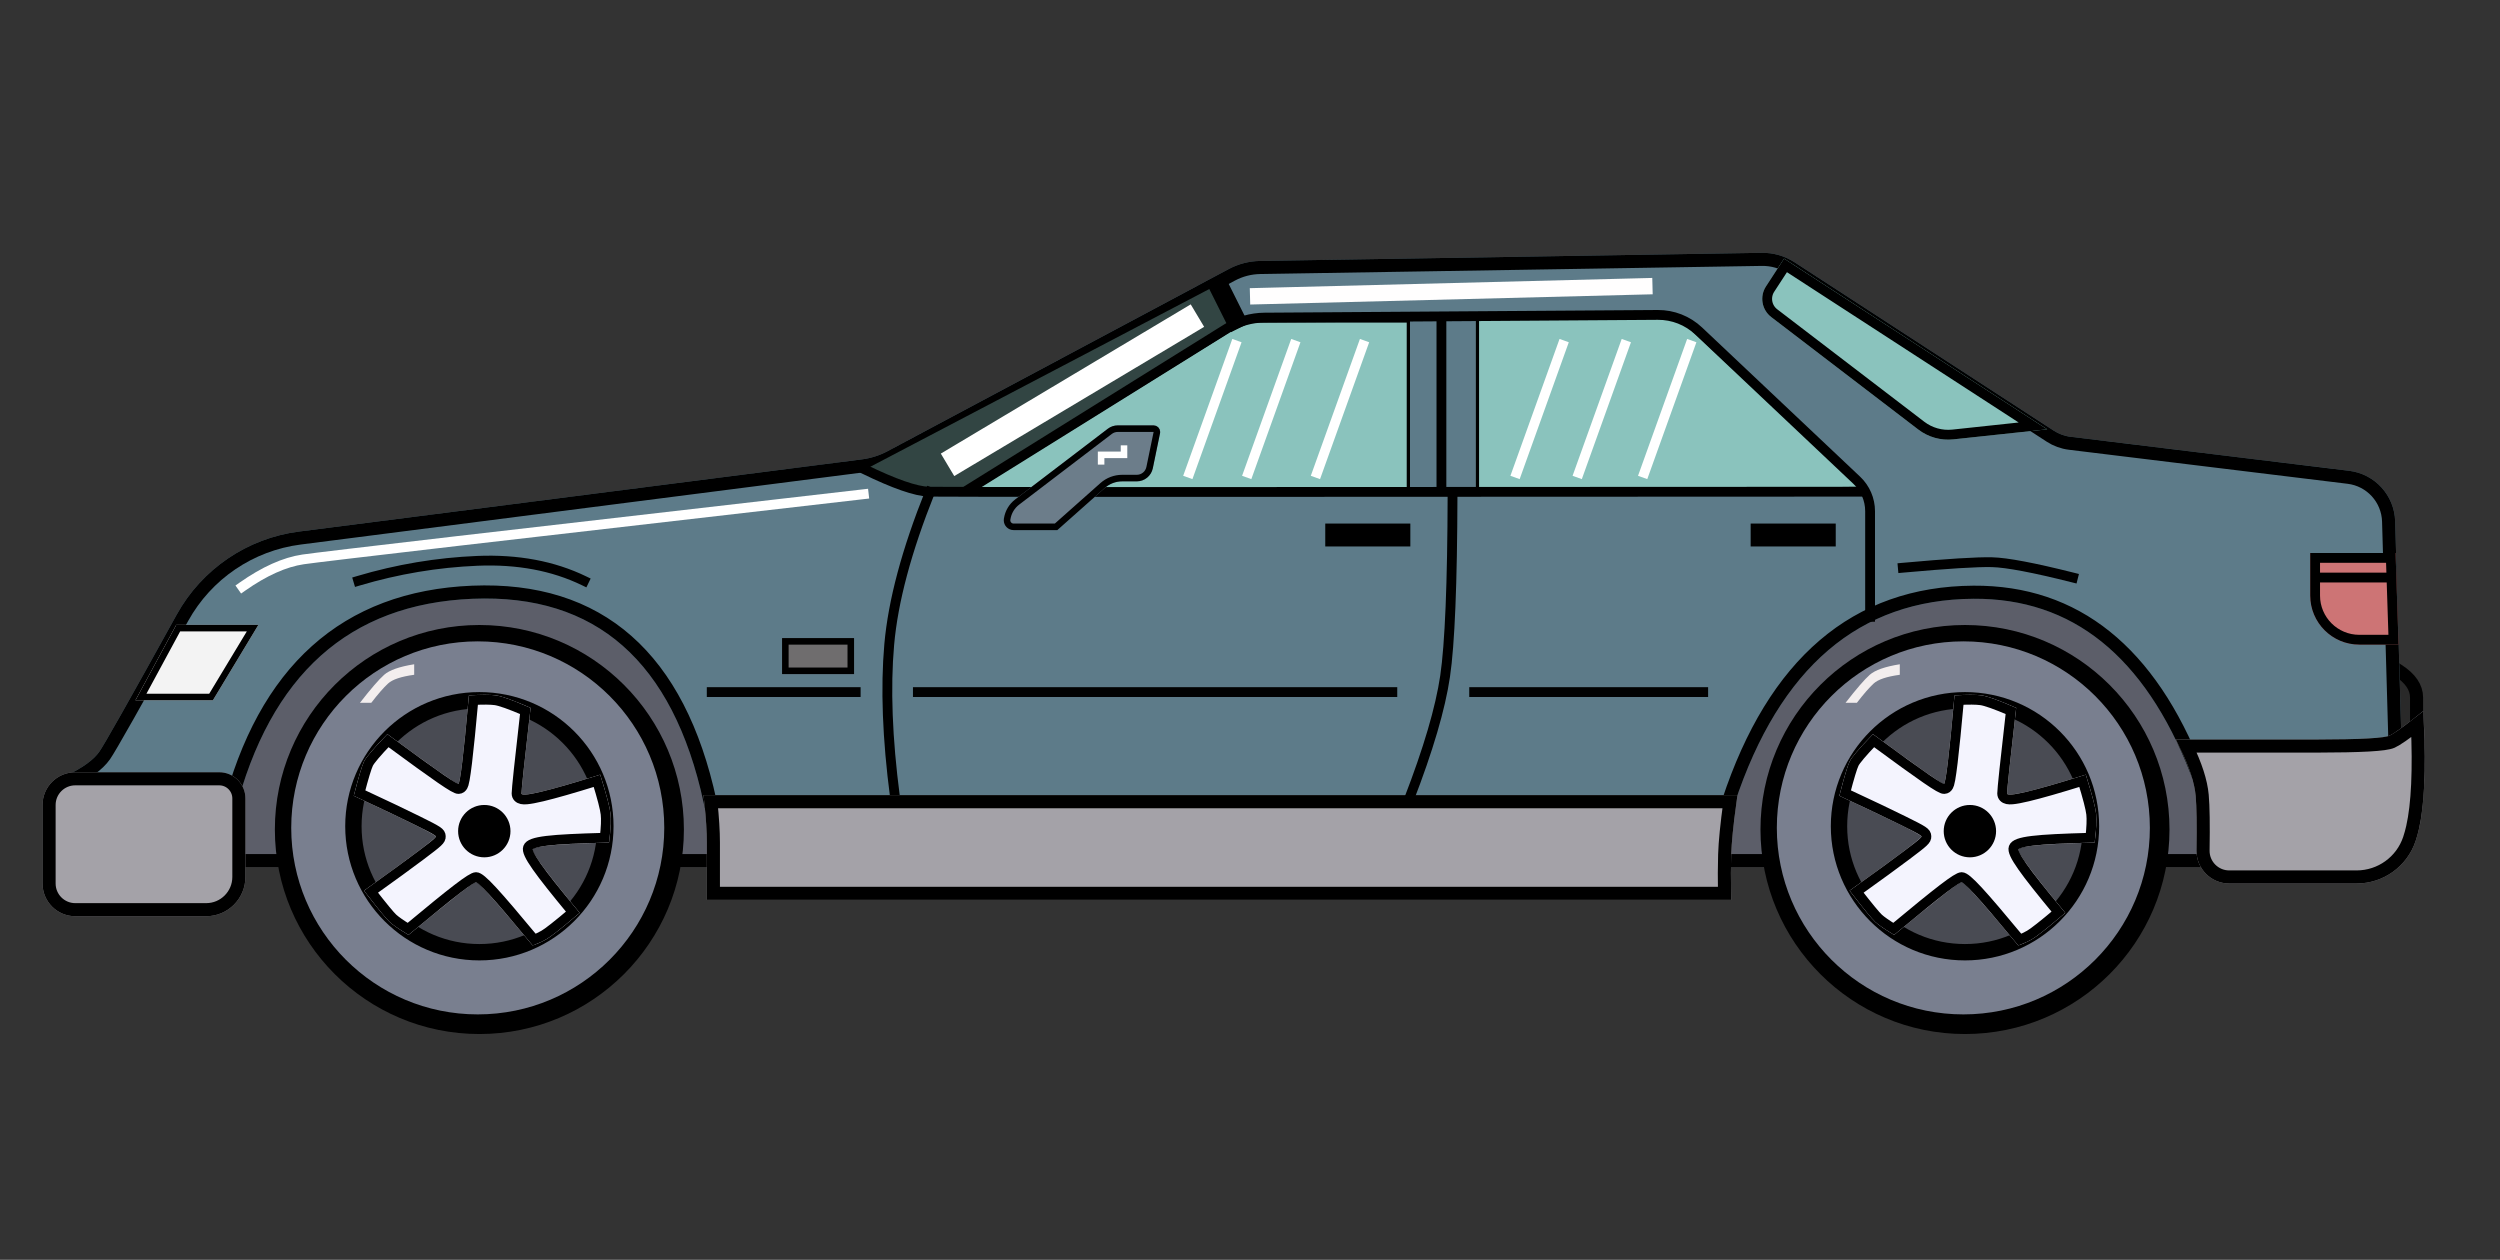 <?xml version="1.0" encoding="UTF-8"?>
<svg width="764px" height="385px" viewBox="0 0 764 385" version="1.1" xmlns="http://www.w3.org/2000/svg" xmlns:xlink="http://www.w3.org/1999/xlink">
    <rect x="0" y="0" width="764" height="385" fill="#333333" stroke="none"/>
    <!-- Generator: Sketch 48.2 (47327) - http://www.bohemiancoding.com/sketch -->
    <title>Car 10</title>
    <desc>Created with Sketch.</desc>
    <defs>
        <polygon id="path-1" points="59.717 99.254 675 96 675 188 46 188"></polygon>
        <path d="M34.382,33.361 C48.26,43.566 55.479,48.652 56.036,48.619 C56.594,48.587 57.681,39.551 59.297,21.513 C63.031,21.272 65.788,21.272 67.568,21.513 C69.348,21.754 72.875,23.024 78.15,25.323 C76.293,41.545 75.364,50.262 75.364,51.472 C75.364,52.682 83.383,50.769 99.42,45.734 C101.305,51.721 102.354,55.69 102.567,57.641 C102.78,59.593 102.633,62.539 102.127,66.48 C86.906,66.88 79.119,67.564 78.767,68.532 C78.414,69.5 83.209,75.979 93.151,87.969 C87.764,92.559 84.35,95.259 82.907,96.068 C81.465,96.878 80.085,97.494 78.767,97.918 C68.053,85.001 62.291,78.543 61.48,78.543 C60.669,78.543 53.791,83.93 40.845,94.705 C38.015,93.004 36.083,91.676 35.05,90.721 C34.016,89.766 31.412,86.587 27.238,81.183 C41.906,70.695 49.229,65.183 49.205,64.647 C49.181,64.111 40.816,59.962 24.109,52.2 C25.565,46.539 26.608,43.05 27.238,41.733 C27.868,40.417 30.249,37.626 34.382,33.361 Z" id="path-2"></path>
        <path d="M34.382,33.361 C48.26,43.566 55.479,48.652 56.036,48.619 C56.594,48.587 57.681,39.551 59.297,21.513 C63.031,21.272 65.788,21.272 67.568,21.513 C69.348,21.754 72.875,23.024 78.15,25.323 C76.293,41.545 75.364,50.262 75.364,51.472 C75.364,52.682 83.383,50.769 99.42,45.734 C101.305,51.721 102.354,55.69 102.567,57.641 C102.78,59.593 102.633,62.539 102.127,66.48 C86.906,66.88 79.119,67.564 78.767,68.532 C78.414,69.5 83.209,75.979 93.151,87.969 C87.764,92.559 84.35,95.259 82.907,96.068 C81.465,96.878 80.085,97.494 78.767,97.918 C68.053,85.001 62.291,78.543 61.48,78.543 C60.669,78.543 53.791,83.93 40.845,94.705 C38.015,93.004 36.083,91.676 35.05,90.721 C34.016,89.766 31.412,86.587 27.238,81.183 C41.906,70.695 49.229,65.183 49.205,64.647 C49.181,64.111 40.816,59.962 24.109,52.2 C25.565,46.539 26.608,43.05 27.238,41.733 C27.868,40.417 30.249,37.626 34.382,33.361 Z" id="path-3"></path>
        <path d="M78.391,85.441 L250.366,63.387 C253.132,63.033 255.811,62.178 258.271,60.864 L362.516,5.217 C365.458,3.647 368.731,2.799 372.065,2.745 L525.353,0.262 C528.933,0.204 532.449,1.215 535.451,3.166 L614.658,54.626 C616.19,55.621 617.928,56.253 619.741,56.475 L704.903,66.874 C712.756,67.833 718.73,74.388 718.957,82.297 L721.204,160.61 L656.864,160.61 C642.945,124.012 620.702,105.803 590.135,105.982 C554.753,106.19 530.255,127.511 516.64,169.944 L202.381,169.944 C193.287,125.736 169.634,104.415 131.424,105.982 C93.214,107.549 68.887,129.8 58.444,172.733 L5.984,173.75 L5.984,160.61 C11.642,158.072 15.424,155.453 17.33,152.752 C18.848,150.602 26.735,136.633 40.993,110.843 L40.993,110.843 C48.701,96.902 62.59,87.467 78.391,85.441 Z" id="path-4"></path>
        <polygon id="path-5" points="438 19 500.012 19 557.639 72.738 438 74"></polygon>
        <polygon id="path-6" points="367.221 20.579 417.896 20.579 417.896 73.331 282.295 73.331"></polygon>
        <path d="M526.682,10.522 L532.209,2.029 L612.629,54.2 L583.944,57.268 C580.123,57.677 576.29,56.603 573.237,54.268 L528.297,19.901 C525.39,17.677 524.686,13.59 526.682,10.522 Z" id="path-7"></path>
        <rect id="path-8" x="226" y="118" width="22" height="11"></rect>
        <polygon id="path-9" points="40.861 113.96 65.966 113.96 52.066 137 28.396 137"></polygon>
        <path d="M202,166 L517.965,166 C516.817,174.006 516.181,180.077 516.057,184.213 C515.932,188.35 515.932,192.945 516.057,198 L203.012,198 C203.012,190.229 203.012,184.397 203.012,180.503 C203.012,176.609 202.674,171.775 202,166 Z" id="path-10"></path>
        <path d="M10,159 L54,159 C58.418,159 62,162.582 62,167 L62,191 C62,197.627 56.627,203 50,203 L10,203 C4.477,203 -2.87635993e-15,198.523 -3.55271368e-15,193 L0,169 C-6.76353751e-16,163.477 4.477,159 10,159 Z" id="path-11"></path>
        <path d="M651.87,149 L694.635,149 C708.035,148.974 715.542,148.591 717.154,147.853 C718.767,147.114 722.231,144.595 727.545,140.295 C728.451,156.414 728.021,168.395 726.256,176.239 C725.959,177.558 725.612,178.814 725.216,180.005 L725.216,180.005 C722.63,187.765 715.369,193 707.189,193 L668.248,193 C662.725,193 658.248,188.523 658.248,183 C658.248,182.945 658.248,182.89 658.249,182.834 C658.378,175.076 658.294,169.542 658,166.233 C657.59,161.625 655.547,155.88 651.87,149 Z" id="path-12"></path>
        <path d="M693,92 L719.087,92 L720,120 L708,120 C699.716,120 693,113.284 693,105 L693,92 Z" id="path-13"></path>
        <path d="M328.586,53 L339.545,53 C340.65,53 341.545,53.895 341.545,55 C341.545,55.136 341.532,55.271 341.504,55.404 L339.296,66.109 C338.817,68.433 336.771,70.099 334.399,70.099 L329.937,70.099 C327.978,70.099 326.088,70.818 324.624,72.118 L310.122,85 L296.75,85 C295.094,85 293.75,83.657 293.75,82 C293.75,81.842 293.763,81.685 293.788,81.529 L293.815,81.36 C294.178,79.076 295.406,77.02 297.244,75.618 L325.553,54.025 C326.425,53.36 327.49,53 328.586,53 Z" id="path-14"></path>
    </defs>
    <g id="Page-1" stroke="none" stroke-width="1" fill="none" fill-rule="evenodd">
        <g id="Car-10">
            <g transform="translate(13, 77)">
                <rect id="Rectangle-150" fill="#292929" x="718" y="130" width="6" height="16"></rect>
                <path d="M725.5,145.378 C725.5,142.362 725.5,139.296 725.5,136.181 C725.5,133.066 723.612,130.293 719.836,127.863" id="Line-87" stroke="#000000" stroke-width="4" stroke-linecap="square"></path>
                <g id="Rectangle-159">
                    <use fill="#5C5E69" fill-rule="evenodd" xlink:href="#path-1"></use>
                    <path stroke="#000000" stroke-width="4" d="M61.433,101.245 L48.333,186 L673,186 L673,98.011 L61.433,101.245 Z"></path>
                </g>
                <g id="Wheel" transform="translate(525, 114)">
                    <circle id="Oval-12" fill="#000000" cx="62.5" cy="62.5" r="62.5"></circle>
                    <circle id="Oval-12" fill="#797F8F" cx="62" cy="62" r="57"></circle>
                    <circle id="Oval-12" stroke="#000000" stroke-width="5" fill="#494B53" cx="62.5" cy="61.5" r="38.5"></circle>
                    <g id="Rectangle-160">
                        <use fill="#F4F4FE" fill-rule="evenodd" xlink:href="#path-2"></use>
                        <path stroke="#000000" stroke-width="3" d="M34.551,35.347 C31.103,38.952 29.08,41.359 28.591,42.381 C28.063,43.484 27.141,46.52 25.874,51.367 C33.674,54.997 39.575,57.804 43.58,59.79 C49.975,62.962 50.649,63.338 50.703,64.581 C50.754,65.719 50.024,66.323 44.633,70.382 C41.175,72.985 36.091,76.689 29.378,81.496 C32.935,86.073 35.199,88.817 36.067,89.619 C36.899,90.387 38.455,91.48 40.709,92.867 C54.452,81.44 60.093,77.043 61.48,77.043 C63.046,77.043 67.539,82.046 79.252,96.155 C80.187,95.793 81.161,95.328 82.173,94.76 C83.398,94.073 86.398,91.722 91.051,87.785 C80.499,75.026 76.701,69.818 77.357,68.018 C78.073,66.053 84.148,65.472 100.794,65.015 C101.159,61.82 101.251,59.406 101.076,57.804 C100.894,56.136 100.01,52.711 98.436,47.614 C91.099,49.9 85.533,51.496 81.726,52.404 C79.656,52.898 78.09,53.193 76.999,53.288 C76.361,53.344 75.853,53.338 75.426,53.246 C74.565,53.062 73.864,52.488 73.864,51.472 C73.864,50.198 74.74,41.947 76.533,26.258 C71.95,24.293 68.853,23.201 67.367,22.999 C65.909,22.802 63.669,22.778 60.676,22.935 C59.917,31.327 59.279,37.68 58.759,41.998 C58.484,44.284 58.242,46.006 58.03,47.175 C57.918,47.793 57.812,48.268 57.706,48.619 C57.637,48.85 57.563,49.043 57.468,49.219 C57.202,49.713 56.842,50.075 56.123,50.117 C54.982,50.183 49.793,46.546 34.551,35.347 Z"></path>
                    </g>
                    <circle id="Oval-13" fill="#000000" cx="64" cy="63" r="8"></circle>
                </g>
                <g id="Wheel" transform="translate(71, 114)">
                    <circle id="Oval-12" fill="#000000" cx="62.5" cy="62.5" r="62.5"></circle>
                    <circle id="Oval-12" fill="#797F8F" cx="62" cy="62" r="57"></circle>
                    <circle id="Oval-12" stroke="#000000" stroke-width="5" fill="#494B53" cx="62.5" cy="61.5" r="38.5"></circle>
                    <g id="Rectangle-160">
                        <use fill="#F4F4FE" fill-rule="evenodd" xlink:href="#path-3"></use>
                        <path stroke="#000000" stroke-width="3" d="M34.551,35.347 C31.103,38.952 29.08,41.359 28.591,42.381 C28.063,43.484 27.141,46.52 25.874,51.367 C33.674,54.997 39.575,57.804 43.58,59.79 C49.975,62.962 50.649,63.338 50.703,64.581 C50.754,65.719 50.024,66.323 44.633,70.382 C41.175,72.985 36.091,76.689 29.378,81.496 C32.935,86.073 35.199,88.817 36.067,89.619 C36.899,90.387 38.455,91.48 40.709,92.867 C54.452,81.44 60.093,77.043 61.48,77.043 C63.046,77.043 67.539,82.046 79.252,96.155 C80.187,95.793 81.161,95.328 82.173,94.76 C83.398,94.073 86.398,91.722 91.051,87.785 C80.499,75.026 76.701,69.818 77.357,68.018 C78.073,66.053 84.148,65.472 100.794,65.015 C101.159,61.82 101.251,59.406 101.076,57.804 C100.894,56.136 100.01,52.711 98.436,47.614 C91.099,49.9 85.533,51.496 81.726,52.404 C79.656,52.898 78.09,53.193 76.999,53.288 C76.361,53.344 75.853,53.338 75.426,53.246 C74.565,53.062 73.864,52.488 73.864,51.472 C73.864,50.198 74.74,41.947 76.533,26.258 C71.95,24.293 68.853,23.201 67.367,22.999 C65.909,22.802 63.669,22.778 60.676,22.935 C59.917,31.327 59.279,37.68 58.759,41.998 C58.484,44.284 58.242,46.006 58.03,47.175 C57.918,47.793 57.812,48.268 57.706,48.619 C57.637,48.85 57.563,49.043 57.468,49.219 C57.202,49.713 56.842,50.075 56.123,50.117 C54.982,50.183 49.793,46.546 34.551,35.347 Z"></path>
                    </g>
                    <circle id="Oval-13" fill="#000000" cx="64" cy="63" r="8"></circle>
                </g>
                <g id="Rectangle-146">
                    <use fill="#5D7B89" fill-rule="evenodd" xlink:href="#path-4"></use>
                    <path stroke="#000000" stroke-width="4" d="M7.984,161.891 L7.984,171.711 L56.872,170.763 C67.721,127.977 92.642,105.571 131.342,103.984 C170.13,102.393 194.476,123.905 204.003,167.944 L515.188,167.944 C529.141,125.661 554.194,104.193 590.123,103.982 C621.236,103.8 644.006,122.143 658.237,158.61 L719.146,158.61 L716.958,82.354 C716.759,75.434 711.532,69.698 704.66,68.859 L619.499,58.46 C617.384,58.202 615.355,57.464 613.569,56.303 L534.362,4.843 C531.693,3.109 528.568,2.21 525.386,2.262 L372.098,4.745 C369.081,4.794 366.119,5.56 363.458,6.981 L259.213,62.629 C256.539,64.056 253.627,64.986 250.62,65.371 L78.646,87.425 C63.477,89.37 50.143,98.427 42.743,111.811 C28.39,137.774 20.55,151.659 18.964,153.905 C16.956,156.751 13.297,159.383 7.984,161.891 Z"></path>
                </g>
                <g id="Rectangle-156">
                    <use fill="#8AC3BD" fill-rule="evenodd" xlink:href="#path-5"></use>
                    <path stroke="#000000" stroke-width="1" d="M438.5,19.5 L438.5,73.495 L556.384,72.251 L499.815,19.5 L438.5,19.5 Z"></path>
                </g>
                <g id="Rectangle-155">
                    <use fill="#8AC3BD" fill-rule="evenodd" xlink:href="#path-6"></use>
                    <path stroke="#000000" stroke-width="1" d="M367.364,21.079 L284.047,72.831 L417.396,72.831 L417.396,21.079 L367.364,21.079 Z"></path>
                </g>
                <path d="M350.5,67.5 L364.5,28.5" id="Line-102" stroke="#FFFFFF" stroke-width="3" stroke-linecap="square"></path>
                <path d="M368.5,67.5 L382.5,28.5" id="Line-102" stroke="#FFFFFF" stroke-width="3" stroke-linecap="square"></path>
                <path d="M389.5,67.5 L403.5,28.5" id="Line-102" stroke="#FFFFFF" stroke-width="3" stroke-linecap="square"></path>
                <path d="M450.5,67.5 L464.5,28.5" id="Line-102" stroke="#FFFFFF" stroke-width="3" stroke-linecap="square"></path>
                <path d="M469.5,67.5 L483.5,28.5" id="Line-102" stroke="#FFFFFF" stroke-width="3" stroke-linecap="square"></path>
                <path d="M489.5,67.5 L503.5,28.5" id="Line-102" stroke="#FFFFFF" stroke-width="3" stroke-linecap="square"></path>
                <g id="Rectangle-158">
                    <use fill="#8AC3BD" fill-rule="evenodd" xlink:href="#path-7"></use>
                    <path stroke="#000000" stroke-width="3" d="M608.267,53.158 L532.649,4.103 L527.939,11.34 C526.371,13.75 526.924,16.962 529.208,18.709 L574.148,53.077 C576.896,55.178 580.345,56.145 583.785,55.777 L608.267,53.158 Z"></path>
                </g>
                <path d="M371.5,13.5 L489.5,10.5" id="Line-103" stroke="#FFFEFE" stroke-width="5" stroke-linecap="square"></path>
                <path d="M357.995,10.569 L366.068,22.066 L281.081,74.244 C269.893,72.971 263.088,71.877 260.667,70.961 C258.245,70.044 255.472,68.38 252.348,65.967 L357.995,10.569 Z" id="Rectangle-157" fill="#324543"></path>
                <path d="M280,63 L349.5,21.5" id="Line-101" stroke="#FFFFFF" stroke-width="8" stroke-linecap="square"></path>
                <g id="Rectangle-154">
                    <use fill="#6F6D6E" fill-rule="evenodd" xlink:href="#path-8"></use>
                    <rect stroke="#000000" stroke-width="2" x="227" y="119" width="20" height="9"></rect>
                </g>
                <path d="M96.5,100.5 C108.487,96.935 120.62,94.899 132.899,94.392 C145.178,93.884 156.045,95.92 165.5,100.5" id="Line-99" stroke="#000000" stroke-width="3" stroke-linecap="square"></path>
                <g id="Rectangle-153">
                    <use fill="#F3F3F3" fill-rule="evenodd" xlink:href="#path-9"></use>
                    <path stroke="#000000" stroke-width="2" d="M41.457,114.96 L30.074,136 L51.502,136 L64.195,114.96 L41.457,114.96 Z"></path>
                </g>
                <path d="M61.044,102.294 C67.772,97.57 73.961,94.79 79.613,93.952 C85.265,93.115 142.381,86.474 250.961,74.028" id="Line-100" stroke="#FFFFFF" stroke-width="3" stroke-linecap="square"></path>
                <path d="M271.201,73.392 C264.067,91.213 259.917,106.731 258.751,119.946 C257.586,133.162 258.168,148.68 260.5,166.5" id="Line-98" stroke="#000000" stroke-width="3" stroke-linecap="square"></path>
                <g id="Rectangle-147">
                    <use fill="#A4A2A8" fill-rule="evenodd" xlink:href="#path-10"></use>
                    <path stroke="#000000" stroke-width="4" d="M204.235,168 C204.752,172.875 205.012,177.04 205.012,180.503 C205.012,186.859 205.012,187.282 205.012,196 L514.013,196 C513.934,191.71 513.949,187.761 514.057,184.153 C514.172,180.335 514.708,174.957 515.665,168 L204.235,168 Z"></path>
                </g>
                <g id="Rectangle-148">
                    <use fill="#A4A2A8" fill-rule="evenodd" xlink:href="#path-11"></use>
                    <path stroke="#000000" stroke-width="4" d="M10,161 C5.582,161 2,164.582 2,169 L2,193 C2,197.418 5.582,201 10,201 L50,201 C55.523,201 60,196.523 60,191 L60,167 C60,163.686 57.314,161 54,161 L10,161 Z"></path>
                </g>
                <g id="Rectangle-149">
                    <use fill="#A4A2A8" fill-rule="evenodd" xlink:href="#path-12"></use>
                    <path stroke="#000000" stroke-width="4" d="M655.142,151 C657.994,156.824 659.616,161.832 659.992,166.056 C660.294,169.453 660.378,175.044 660.249,182.868 C660.248,182.934 660.248,182.934 660.248,183 C660.248,187.418 663.829,191 668.248,191 L707.189,191 C714.508,191 721.005,186.316 723.318,179.373 C723.693,178.246 724.023,177.055 724.305,175.8 C725.879,168.808 726.365,158.288 725.744,144.29 C721.993,147.23 719.447,149.003 717.987,149.671 C715.967,150.596 708.578,150.973 694.635,151 L655.142,151 Z"></path>
                </g>
                <path d="M558.5,111.5 L558.5,79.223 C558.5,75.646 557.026,72.226 554.425,69.77 L506.103,24.148 C502.731,20.964 498.26,19.205 493.622,19.237 L373.439,20.062 C369.379,20.089 365.406,21.24 361.96,23.386 L283.471,72.265" id="Line-90" stroke="#000000" stroke-width="3" stroke-linecap="square"></path>
                <path d="M204.5,134.5 L248.5,134.5" id="Line-96" stroke="#020202" stroke-width="3" stroke-linecap="square"></path>
                <path d="M267.5,134.5 L412.5,134.5" id="Line-96" stroke="#020202" stroke-width="3" stroke-linecap="square"></path>
                <path d="M437.5,134.5 L507.5,134.5" id="Line-96" stroke="#020202" stroke-width="3" stroke-linecap="square"></path>
                <path d="M395.5,86.5 L414.5,86.5" id="Line-95" stroke="#000000" stroke-width="7" stroke-linecap="square"></path>
                <path d="M525.5,86.5 L544.5,86.5" id="Line-95" stroke="#000000" stroke-width="7" stroke-linecap="square"></path>
                <path d="M364.5,20.5 L359.5,10.5" id="Line-94" stroke="#000000" stroke-width="6" stroke-linecap="square"></path>
                <path d="M430.898,74.208 C430.828,101.368 430.07,119.851 428.625,129.656 C427.18,139.461 423.472,152.076 417.5,167.5" id="Line-93" stroke="#000000" stroke-width="3" stroke-linecap="square"></path>
                <path d="M251.076,66.362 C260.255,70.841 266.855,73.141 270.878,73.262 C274.901,73.382 369.722,73.382 555.342,73.262" id="Line-92" stroke="#000000" stroke-width="3" stroke-linecap="square"></path>
                <path d="M427.5,20.5 L427.5,72.5" id="Line-91" stroke="#000000" stroke-width="3" stroke-linecap="square"></path>
                <path d="M568.5,96.5 C582.166,95.26 591.257,94.696 595.773,94.809 C600.289,94.921 608.531,96.485 620.5,99.5" id="Line-89" stroke="#000000" stroke-width="3" stroke-linecap="square"></path>
                <g id="Rectangle-151">
                    <use fill="#CD7475" fill-rule="evenodd" xlink:href="#path-13"></use>
                    <path stroke="#000000" stroke-width="3" d="M694.5,93.5 L694.5,105 C694.5,112.456 700.544,118.5 708,118.5 L718.45,118.5 L717.635,93.5 L694.5,93.5 Z"></path>
                </g>
                <path d="M715.5,99.5 L696.5,99.5" id="Line-88" stroke="#000000" stroke-width="3" stroke-linecap="square"></path>
                <g id="Rectangle-152">
                    <use fill="#6C7D8A" fill-rule="evenodd" xlink:href="#path-14"></use>
                    <path stroke="#000000" stroke-width="2" d="M309.742,84 L323.96,71.371 C325.607,69.907 327.733,69.099 329.937,69.099 L334.399,69.099 C336.297,69.099 337.933,67.766 338.317,65.907 L340.525,55.202 C340.538,55.136 340.545,55.068 340.545,55 C340.545,54.448 340.098,54 339.545,54 L328.586,54 C327.709,54 326.857,54.288 326.16,54.82 L297.851,76.413 C296.217,77.66 295.125,79.487 294.802,81.517 L294.775,81.686 C294.759,81.79 294.75,81.895 294.75,82 C294.75,83.105 295.646,84 296.75,84 L309.742,84 Z"></path>
                </g>
                <polyline id="Line-97" stroke="#FFFFFF" stroke-width="2" stroke-linecap="square" points="323.5 63.984 323.5 62 330.5 62 330.5 60.097"></polyline>
                <path d="M551,137.775 C554.326,133.494 556.793,130.641 558.402,129.216 C560.012,127.791 563.07,126.719 567.576,126 L567.576,129.216 C563.598,129.753 560.935,130.643 559.587,131.888 C558.238,133.132 556.53,135.094 554.461,137.775 L551,137.775 Z" id="Rectangle-80" fill="#F3EEEE"></path>
                <path d="M97,137.775 C100.326,133.494 102.793,130.641 104.402,129.216 C106.012,127.791 109.07,126.719 113.576,126 L113.576,129.216 C109.598,129.753 106.935,130.643 105.587,131.888 C104.238,133.132 102.53,135.094 100.461,137.775 L97,137.775 Z" id="Rectangle-80" fill="#F3EEEE"></path>
            </g>
        </g>
    </g>
</svg>